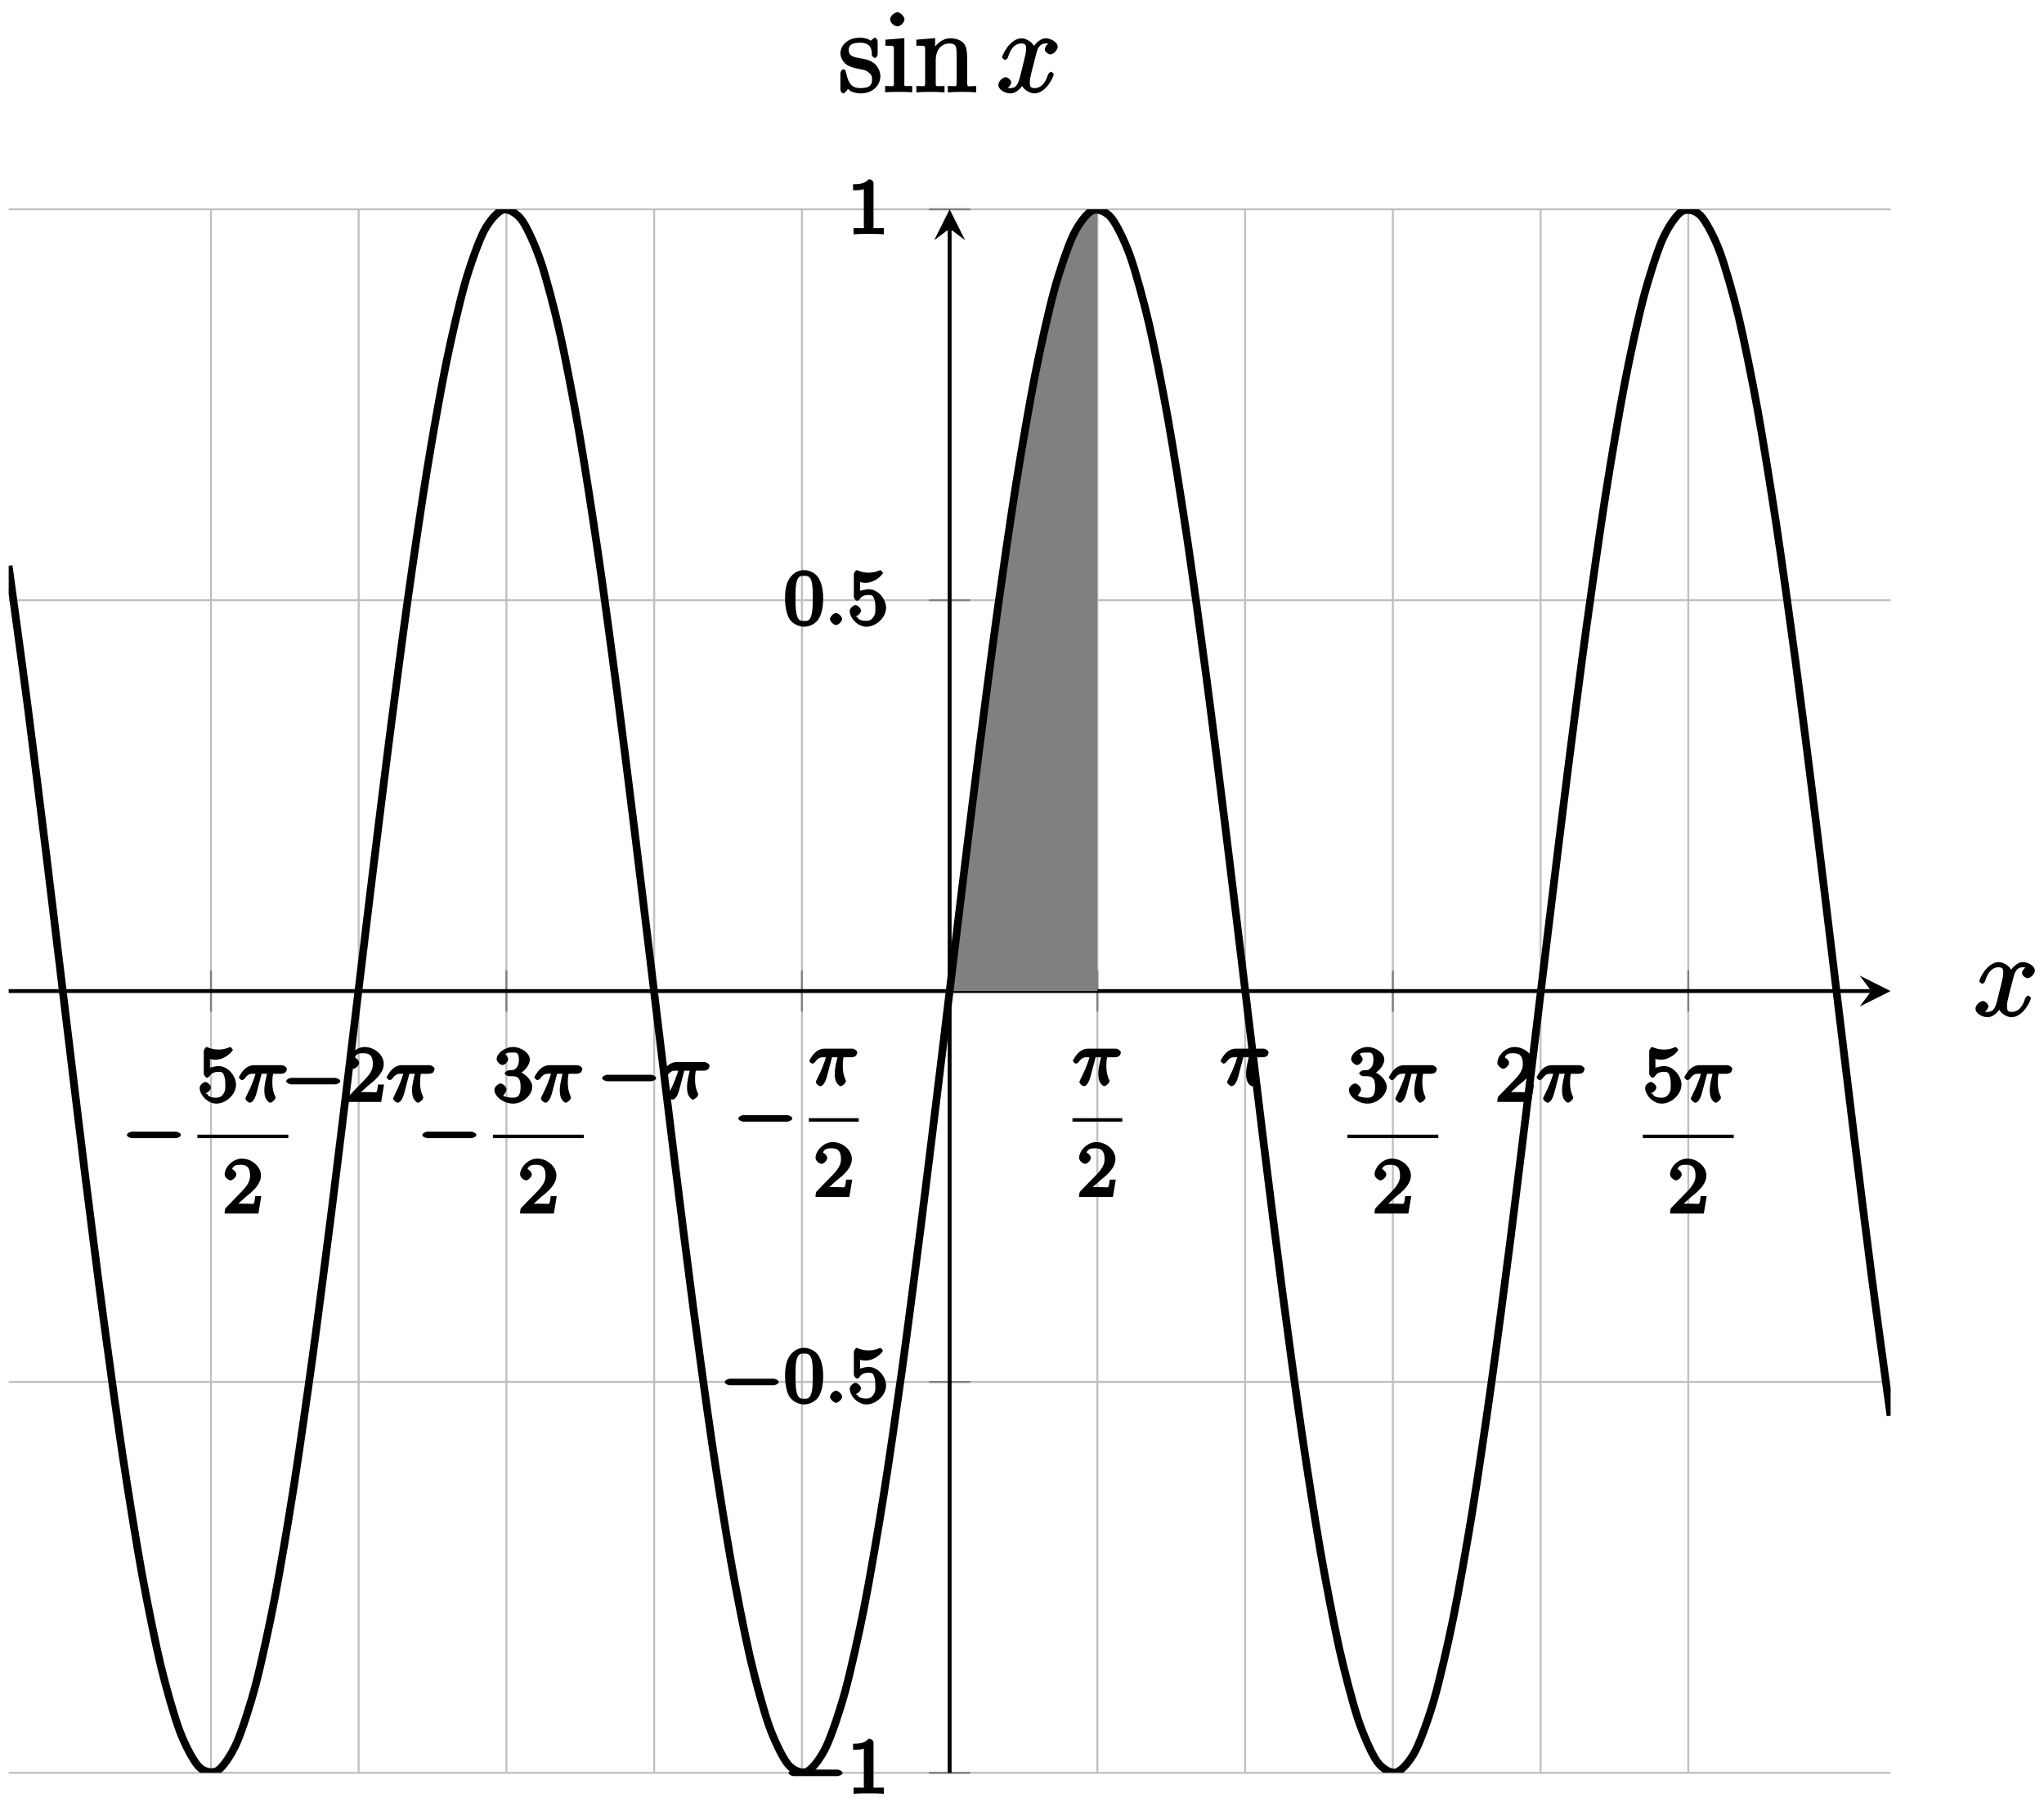 <?xml version="1.0" encoding="UTF-8"?>
<svg xmlns="http://www.w3.org/2000/svg" xmlns:xlink="http://www.w3.org/1999/xlink" width="211pt" height="186pt" viewBox="0 0 211 186" version="1.1">
<defs>
<g>
<symbol overflow="visible" id="glyph0-0">
<path style="stroke:none;" d=""/>
</symbol>
<symbol overflow="visible" id="glyph0-1">
<path style="stroke:none;" d="M 5.562 -1.812 C 5.703 -1.812 6.078 -1.953 6.078 -2.141 C 6.078 -2.328 5.703 -2.484 5.562 -2.484 L 1 -2.484 C 0.875 -2.484 0.5 -2.328 0.5 -2.141 C 0.5 -1.953 0.875 -1.812 1 -1.812 Z M 5.562 -1.812 "/>
</symbol>
<symbol overflow="visible" id="glyph1-0">
<path style="stroke:none;" d=""/>
</symbol>
<symbol overflow="visible" id="glyph1-1">
<path style="stroke:none;" d="M 1.109 -4.484 C 1.219 -4.453 1.531 -4.359 1.875 -4.359 C 2.875 -4.359 3.656 -5.25 3.656 -5.375 C 3.656 -5.453 3.422 -5.672 3.375 -5.672 C 3.359 -5.672 3.219 -5.609 3.172 -5.594 C 2.969 -5.5 2.594 -5.406 2.172 -5.406 C 1.703 -5.406 1.312 -5.531 1.125 -5.609 C 1.109 -5.609 0.969 -5.672 0.953 -5.672 C 0.859 -5.672 0.656 -5.391 0.656 -5.25 L 0.656 -2.922 C 0.656 -2.766 0.859 -2.5 0.984 -2.5 C 1.047 -2.5 1.188 -2.578 1.234 -2.641 C 1.328 -2.766 1.5 -3.109 2.188 -3.109 C 2.625 -3.109 2.656 -2.938 2.719 -2.781 C 2.859 -2.5 2.875 -2.125 2.875 -1.812 C 2.875 -1.516 2.922 -1.219 2.703 -0.875 C 2.547 -0.625 2.359 -0.438 1.938 -0.438 C 1.422 -0.438 1.094 -0.578 1.016 -0.828 C 0.75 -0.906 0.812 -0.906 0.812 -0.906 C 1.031 -0.906 1.391 -1.234 1.391 -1.484 C 1.391 -1.781 0.984 -2.062 0.828 -2.062 C 0.672 -2.062 0.234 -1.797 0.234 -1.453 C 0.234 -0.734 1.047 0.172 1.953 0.172 C 2.953 0.172 3.984 -0.781 3.984 -1.781 C 3.984 -2.703 3.125 -3.703 2.188 -3.703 C 1.797 -3.703 1.281 -3.516 1.297 -3.531 L 1.297 -4.422 Z M 1.109 -4.484 "/>
</symbol>
<symbol overflow="visible" id="glyph1-2">
<path style="stroke:none;" d="M 2.375 -1.688 C 2.5 -1.797 2.844 -2.062 2.969 -2.172 C 3.453 -2.625 3.984 -3.203 3.984 -3.922 C 3.984 -4.875 3 -5.672 2.016 -5.672 C 1.047 -5.672 0.234 -4.75 0.234 -4.047 C 0.234 -3.656 0.734 -3.422 0.844 -3.422 C 1.016 -3.422 1.438 -3.719 1.438 -4.031 C 1.438 -4.438 0.859 -4.625 1.016 -4.625 C 1.172 -5.016 1.531 -5.031 1.922 -5.031 C 2.656 -5.031 2.859 -4.594 2.859 -3.922 C 2.859 -3.094 2.328 -2.609 1.391 -1.656 L 0.375 -0.609 C 0.281 -0.531 0.234 -0.375 0.234 0 L 3.719 0 L 4.016 -1.797 L 3.391 -1.797 C 3.344 -1.453 3.328 -1.172 3.234 -1.031 C 3.188 -0.969 2.719 -1.016 2.594 -1.016 L 1.172 -1.016 L 1.297 -0.703 Z M 2.375 -1.688 "/>
</symbol>
<symbol overflow="visible" id="glyph1-3">
<path style="stroke:none;" d="M 2.016 -2.656 C 2.641 -2.656 2.859 -2.375 2.859 -1.547 C 2.859 -0.547 2.484 -0.438 2.062 -0.438 C 1.625 -0.438 1.141 -0.547 1.078 -0.656 C 1.031 -0.656 1.406 -1.016 1.406 -1.281 C 1.406 -1.531 1.047 -1.906 0.781 -1.906 C 0.578 -1.906 0.156 -1.578 0.156 -1.266 C 0.156 -0.516 1.156 0.172 2.078 0.172 C 3.125 0.172 4.062 -0.75 4.062 -1.547 C 4.062 -2.203 3.344 -3 2.531 -3.172 L 2.531 -2.812 C 3.156 -3.031 3.812 -3.75 3.812 -4.391 C 3.812 -5.031 2.922 -5.672 2.094 -5.672 C 1.234 -5.672 0.391 -5.016 0.391 -4.422 C 0.391 -4.125 0.781 -3.812 1 -3.812 C 1.25 -3.812 1.578 -4.172 1.578 -4.406 C 1.578 -4.688 1.141 -4.984 1.328 -4.984 C 1.438 -5.125 1.922 -5.094 2.062 -5.094 C 2.266 -5.094 2.688 -5.219 2.688 -4.391 C 2.688 -3.828 2.516 -3.625 2.406 -3.5 C 2.156 -3.25 2.109 -3.297 1.625 -3.266 C 1.469 -3.25 1.219 -3.062 1.219 -2.953 C 1.219 -2.844 1.484 -2.656 1.625 -2.656 Z M 2.016 -2.656 "/>
</symbol>
<symbol overflow="visible" id="glyph1-4">
<path style="stroke:none;" d="M 2.688 -5.266 C 2.688 -5.469 2.484 -5.672 2.188 -5.672 C 1.812 -5.297 1.516 -5.156 0.578 -5.156 L 0.578 -4.531 C 0.984 -4.531 1.406 -4.531 1.688 -4.656 L 1.688 -0.844 C 1.688 -0.547 1.844 -0.625 1.094 -0.625 L 0.625 -0.625 L 0.625 0.016 C 1.141 -0.031 1.828 -0.031 2.188 -0.031 C 2.547 -0.031 3.234 -0.031 3.75 0.016 L 3.75 -0.625 L 3.281 -0.625 C 2.531 -0.625 2.688 -0.547 2.688 -0.844 Z M 2.688 -5.266 "/>
</symbol>
<symbol overflow="visible" id="glyph1-5">
<path style="stroke:none;" d="M 4.078 -2.719 C 4.078 -3.578 3.938 -4.219 3.672 -4.734 C 3.328 -5.438 2.547 -5.672 2.109 -5.672 C 1.109 -5.672 0.609 -4.859 0.5 -4.641 L 0.438 -4.516 C 0.156 -3.922 0.141 -3.141 0.141 -2.719 C 0.141 -2.203 0.219 -1.266 0.594 -0.625 C 0.969 -0.047 1.688 0.172 2.109 0.172 C 2.5 0.172 3.312 -0.016 3.703 -0.797 C 4 -1.375 4.078 -2.203 4.078 -2.719 Z M 2.109 -0.422 C 1.844 -0.422 1.469 -0.359 1.312 -1.203 C 1.219 -1.656 1.219 -2.406 1.219 -2.828 C 1.219 -3.375 1.219 -3.922 1.312 -4.359 C 1.469 -5.172 1.906 -5.078 2.109 -5.078 C 2.375 -5.078 2.734 -5.125 2.906 -4.406 C 3 -3.953 3 -3.359 3 -2.828 C 3 -2.344 3 -1.641 2.906 -1.188 C 2.734 -0.344 2.375 -0.422 2.109 -0.422 Z M 2.109 -0.422 "/>
</symbol>
<symbol overflow="visible" id="glyph2-0">
<path style="stroke:none;" d=""/>
</symbol>
<symbol overflow="visible" id="glyph2-1">
<path style="stroke:none;" d="M 2.266 -2.906 L 2.953 -2.906 C 2.828 -2.359 2.672 -1.781 2.672 -1.188 C 2.672 -1.125 2.672 -0.781 2.766 -0.5 C 2.875 -0.172 3.141 0.078 3.281 0.078 C 3.453 0.078 3.828 -0.25 3.828 -0.453 C 3.828 -0.5 3.812 -0.516 3.781 -0.594 C 3.625 -0.953 3.5 -1.344 3.5 -1.984 C 3.5 -2.172 3.5 -2.516 3.578 -2.906 L 4.406 -2.906 C 4.531 -2.906 4.734 -2.969 4.828 -3.031 C 4.922 -3.109 5 -3.344 5 -3.391 C 5 -3.625 4.609 -3.797 4.484 -3.797 L 1.609 -3.797 C 1.438 -3.797 1 -3.75 0.609 -3.359 C 0.312 -3.078 0.047 -2.578 0.047 -2.531 C 0.047 -2.453 0.281 -2.25 0.344 -2.25 C 0.438 -2.25 0.578 -2.328 0.625 -2.391 C 1.016 -2.969 1.359 -2.906 1.531 -2.906 L 1.766 -2.906 C 1.578 -2.25 1.219 -1.406 1 -0.984 C 0.812 -0.578 0.719 -0.422 0.719 -0.344 C 0.719 -0.188 1.047 0.078 1.172 0.078 C 1.484 0.078 1.75 -0.406 1.906 -1.062 L 2.391 -2.906 Z M 2.266 -2.906 "/>
</symbol>
<symbol overflow="visible" id="glyph2-2">
<path style="stroke:none;" d="M 1.797 -0.625 C 1.797 -0.891 1.391 -1.25 1.172 -1.25 C 0.922 -1.25 0.547 -0.859 0.547 -0.625 C 0.547 -0.359 0.953 0 1.172 0 C 1.422 0 1.797 -0.391 1.797 -0.625 Z M 1.797 -0.625 "/>
</symbol>
<symbol overflow="visible" id="glyph3-0">
<path style="stroke:none;" d=""/>
</symbol>
<symbol overflow="visible" id="glyph3-1">
<path style="stroke:none;" d="M 5.672 -5.172 C 5.281 -5.109 4.969 -4.656 4.969 -4.438 C 4.969 -4.141 5.359 -3.906 5.531 -3.906 C 5.891 -3.906 6.297 -4.359 6.297 -4.688 C 6.297 -5.188 5.562 -5.562 5.062 -5.562 C 4.344 -5.562 3.766 -4.703 3.656 -4.469 L 3.984 -4.469 C 3.703 -5.359 2.812 -5.562 2.594 -5.562 C 1.375 -5.562 0.562 -3.844 0.562 -3.578 C 0.562 -3.531 0.781 -3.328 0.859 -3.328 C 0.953 -3.328 1.094 -3.438 1.156 -3.578 C 1.562 -4.922 2.219 -5.031 2.562 -5.031 C 3.094 -5.031 3.031 -4.672 3.031 -4.391 C 3.031 -4.125 2.969 -3.844 2.828 -3.281 L 2.422 -1.641 C 2.234 -0.922 2.062 -0.422 1.422 -0.422 C 1.359 -0.422 1.172 -0.375 0.922 -0.531 L 0.812 -0.281 C 1.25 -0.359 1.5 -0.859 1.5 -1 C 1.5 -1.25 1.156 -1.547 0.938 -1.547 C 0.641 -1.547 0.172 -1.141 0.172 -0.75 C 0.172 -0.25 0.891 0.125 1.406 0.125 C 1.984 0.125 2.5 -0.375 2.75 -0.859 L 2.469 -0.969 C 2.672 -0.266 3.438 0.125 3.875 0.125 C 5.094 0.125 5.891 -1.594 5.891 -1.859 C 5.891 -1.906 5.688 -2.109 5.625 -2.109 C 5.516 -2.109 5.328 -1.906 5.297 -1.812 C 4.969 -0.75 4.453 -0.422 3.906 -0.422 C 3.484 -0.422 3.422 -0.578 3.422 -1.062 C 3.422 -1.328 3.469 -1.516 3.656 -2.312 L 4.078 -3.938 C 4.25 -4.656 4.5 -5.031 5.062 -5.031 C 5.078 -5.031 5.297 -5.062 5.547 -4.906 Z M 5.672 -5.172 "/>
</symbol>
<symbol overflow="visible" id="glyph4-0">
<path style="stroke:none;" d=""/>
</symbol>
<symbol overflow="visible" id="glyph4-1">
<path style="stroke:none;" d="M 4.078 -5.203 C 4.078 -5.422 3.922 -5.625 3.797 -5.625 C 3.703 -5.625 3.359 -5.312 3.359 -5.312 C 3.125 -5.516 2.656 -5.625 2.266 -5.625 C 0.828 -5.625 0.234 -4.688 0.234 -4.031 C 0.234 -3.891 0.281 -3.375 0.734 -2.953 C 1.109 -2.625 1.641 -2.5 2.188 -2.391 C 2.844 -2.266 2.875 -2.266 3.172 -2.016 C 3.391 -1.844 3.5 -1.688 3.5 -1.344 C 3.5 -0.844 3.375 -0.422 2.312 -0.422 C 1.531 -0.422 1.109 -0.719 0.844 -1.906 C 0.797 -2.125 0.75 -2.25 0.734 -2.266 C 0.719 -2.312 0.562 -2.359 0.531 -2.359 C 0.391 -2.359 0.234 -2.141 0.234 -1.922 L 0.234 -0.297 C 0.234 -0.078 0.391 0.125 0.516 0.125 C 0.578 0.125 0.688 0.078 0.891 -0.172 C 0.953 -0.266 0.953 -0.281 1.016 -0.344 C 1.359 0.078 2.125 0.125 2.328 0.125 C 3.578 0.125 4.359 -0.719 4.359 -1.656 C 4.359 -2.312 3.922 -2.797 3.812 -2.906 C 3.375 -3.281 2.953 -3.391 2.156 -3.531 C 1.812 -3.609 1.094 -3.625 1.094 -4.344 C 1.094 -4.703 1.188 -5.109 2.266 -5.109 C 3.562 -5.109 3.469 -4.141 3.484 -3.781 C 3.5 -3.688 3.75 -3.531 3.797 -3.531 C 3.922 -3.531 4.078 -3.734 4.078 -3.953 Z M 4.078 -5.203 "/>
</symbol>
<symbol overflow="visible" id="glyph4-2">
<path style="stroke:none;" d="M 2.234 -7.5 C 2.234 -7.812 1.828 -8.25 1.5 -8.25 C 1.188 -8.25 0.75 -7.844 0.75 -7.516 C 0.75 -7.156 1.203 -6.797 1.5 -6.797 C 1.859 -6.797 2.234 -7.25 2.234 -7.5 Z M 0.266 -5.281 L 0.266 -4.797 C 1.188 -4.797 1.141 -4.859 1.141 -4.281 L 1.141 -1.031 C 1.141 -0.484 1.172 -0.641 0.234 -0.641 L 0.234 0.016 C 0.734 -0.031 1.297 -0.031 1.656 -0.031 C 1.781 -0.031 2.469 -0.031 3.031 0.016 L 3.031 -0.641 C 2.109 -0.641 2.219 -0.547 2.219 -1.016 L 2.219 -5.578 L 0.266 -5.422 Z M 0.266 -5.281 "/>
</symbol>
<symbol overflow="visible" id="glyph4-3">
<path style="stroke:none;" d="M 5.469 -3.047 C 5.469 -4.156 5.422 -4.609 5.156 -4.984 C 4.812 -5.453 4.141 -5.562 3.734 -5.562 C 2.562 -5.562 1.953 -4.422 1.906 -4.344 L 2.156 -4.344 L 2.156 -5.578 L 0.219 -5.422 L 0.219 -4.797 C 1.188 -4.797 1.125 -4.859 1.125 -4.266 L 1.125 -1.031 C 1.125 -0.484 1.156 -0.641 0.219 -0.641 L 0.219 0.031 C 0.688 -0.031 1.344 -0.031 1.672 -0.031 C 2.016 -0.031 2.672 -0.031 3.125 0.031 L 3.125 -0.641 C 2.219 -0.641 2.219 -0.484 2.219 -1.031 L 2.219 -3.25 C 2.219 -4.5 2.891 -5.031 3.641 -5.031 C 4.375 -5.031 4.375 -4.562 4.375 -3.844 L 4.375 -1.031 C 4.375 -0.484 4.406 -0.641 3.469 -0.641 L 3.469 0.031 C 3.938 -0.031 4.594 -0.031 4.922 -0.031 C 5.266 -0.031 5.922 -0.031 6.391 0.031 L 6.391 -0.641 C 5.625 -0.641 5.484 -0.484 5.469 -0.844 Z M 5.469 -3.047 "/>
</symbol>
</g>
<clipPath id="clip1">
  <path d="M 98 21.605 L 114 21.605 L 114 103 L 98 103 Z M 98 21.605 "/>
</clipPath>
<clipPath id="clip2">
  <path d="M 0.895 21.605 L 195.168 21.605 L 195.168 183.004 L 0.895 183.004 Z M 0.895 21.605 "/>
</clipPath>
</defs>
<g id="surface1">
<path style="fill:none;stroke-width:0.199;stroke-linecap:butt;stroke-linejoin:miter;stroke:rgb(75%,75%,75%);stroke-opacity:1;stroke-miterlimit:10;" d="M 20.883 -0.001 L 20.883 161.398 M 36.133 -0.001 L 36.133 161.398 M 51.383 -0.001 L 51.383 161.398 M 66.637 -0.001 L 66.637 161.398 M 81.887 -0.001 L 81.887 161.398 M 112.387 -0.001 L 112.387 161.398 M 127.637 -0.001 L 127.637 161.398 M 142.887 -0.001 L 142.887 161.398 M 158.137 -0.001 L 158.137 161.398 M 173.387 -0.001 L 173.387 161.398 " transform="matrix(1,0,0,-1,0.894,183.003)"/>
<path style="fill:none;stroke-width:0.199;stroke-linecap:butt;stroke-linejoin:miter;stroke:rgb(75%,75%,75%);stroke-opacity:1;stroke-miterlimit:10;" d="M 0.001 -0.001 L 194.274 -0.001 M 0.001 40.351 L 194.274 40.351 M 0.001 121.046 L 194.274 121.046 M 0.001 161.398 L 194.274 161.398 " transform="matrix(1,0,0,-1,0.894,183.003)"/>
<path style="fill:none;stroke-width:0.199;stroke-linecap:butt;stroke-linejoin:miter;stroke:rgb(50%,50%,50%);stroke-opacity:1;stroke-miterlimit:10;" d="M 20.883 78.573 L 20.883 82.823 M 36.133 78.573 L 36.133 82.823 M 51.383 78.573 L 51.383 82.823 M 66.637 78.573 L 66.637 82.823 M 81.887 78.573 L 81.887 82.823 M 112.387 78.573 L 112.387 82.823 M 127.637 78.573 L 127.637 82.823 M 142.887 78.573 L 142.887 82.823 M 158.137 78.573 L 158.137 82.823 M 173.387 78.573 L 173.387 82.823 " transform="matrix(1,0,0,-1,0.894,183.003)"/>
<path style="fill:none;stroke-width:0.199;stroke-linecap:butt;stroke-linejoin:miter;stroke:rgb(50%,50%,50%);stroke-opacity:1;stroke-miterlimit:10;" d="M 95.008 -0.001 L 99.262 -0.001 M 95.008 40.351 L 99.262 40.351 M 95.008 121.046 L 99.262 121.046 M 95.008 161.398 L 99.262 161.398 " transform="matrix(1,0,0,-1,0.894,183.003)"/>
<path style="fill:none;stroke-width:0.399;stroke-linecap:butt;stroke-linejoin:miter;stroke:rgb(0%,0%,0%);stroke-opacity:1;stroke-miterlimit:10;" d="M 0.001 80.698 L 192.278 80.698 " transform="matrix(1,0,0,-1,0.894,183.003)"/>
<path style=" stroke:none;fill-rule:nonzero;fill:rgb(0%,0%,0%);fill-opacity:1;" d="M 195.168 102.305 L 191.977 100.711 L 193.172 102.305 L 191.977 103.898 "/>
<path style="fill:none;stroke-width:0.399;stroke-linecap:butt;stroke-linejoin:miter;stroke:rgb(0%,0%,0%);stroke-opacity:1;stroke-miterlimit:10;" d="M 97.137 -0.001 L 97.137 159.405 " transform="matrix(1,0,0,-1,0.894,183.003)"/>
<path style=" stroke:none;fill-rule:nonzero;fill:rgb(0%,0%,0%);fill-opacity:1;" d="M 98.031 21.605 L 96.438 24.793 L 98.031 23.598 L 99.625 24.793 "/>
<g clip-path="url(#clip1)" clip-rule="nonzero">
<path style=" stroke:none;fill-rule:nonzero;fill:rgb(50%,50%,50%);fill-opacity:1;" d="M 98.031 102.324 C 98.383 99.363 98.734 96.43 99.008 94.207 C 99.551 89.734 100.426 82.551 100.969 78.262 C 101.512 73.973 102.387 67.227 102.93 63.293 C 103.477 59.363 104.348 53.332 104.895 49.914 C 105.438 46.5 106.312 41.426 106.855 38.664 C 107.398 35.902 108.273 32 108.816 30.004 C 109.363 28.012 110.234 25.434 110.781 24.285 C 111.324 23.137 112.199 21.988 112.742 21.738 C 112.898 21.664 113.086 21.641 113.281 21.66 L 113.281 102.305 L 98.031 102.305 Z M 98.031 102.324 "/>
</g>
<g style="fill:rgb(0%,0%,0%);fill-opacity:1;">
  <use xlink:href="#glyph0-1" x="12.598" y="119.301"/>
</g>
<g style="fill:rgb(0%,0%,0%);fill-opacity:1;">
  <use xlink:href="#glyph1-1" x="20.38" y="113.751"/>
</g>
<g style="fill:rgb(0%,0%,0%);fill-opacity:1;">
  <use xlink:href="#glyph2-1" x="24.614" y="113.751"/>
</g>
<path style="fill:none;stroke-width:0.359;stroke-linecap:butt;stroke-linejoin:miter;stroke:rgb(0%,0%,0%);stroke-opacity:1;stroke-miterlimit:10;" d="M 56.675 -169.011 L 66.058 -169.011 " transform="matrix(1,0,0,-1,-36.296,-51.702)"/>
<g style="fill:rgb(0%,0%,0%);fill-opacity:1;">
  <use xlink:href="#glyph1-2" x="22.955" y="125.272"/>
</g>
<g style="fill:rgb(0%,0%,0%);fill-opacity:1;">
  <use xlink:href="#glyph0-1" x="29.044" y="113.751"/>
</g>
<g style="fill:rgb(0%,0%,0%);fill-opacity:1;">
  <use xlink:href="#glyph1-2" x="35.631" y="113.751"/>
</g>
<g style="fill:rgb(0%,0%,0%);fill-opacity:1;">
  <use xlink:href="#glyph2-1" x="39.865" y="113.751"/>
</g>
<g style="fill:rgb(0%,0%,0%);fill-opacity:1;">
  <use xlink:href="#glyph0-1" x="43.099" y="119.301"/>
</g>
<g style="fill:rgb(0%,0%,0%);fill-opacity:1;">
  <use xlink:href="#glyph1-3" x="50.881" y="113.751"/>
</g>
<g style="fill:rgb(0%,0%,0%);fill-opacity:1;">
  <use xlink:href="#glyph2-1" x="55.115" y="113.751"/>
</g>
<path style="fill:none;stroke-width:0.359;stroke-linecap:butt;stroke-linejoin:miter;stroke:rgb(0%,0%,0%);stroke-opacity:1;stroke-miterlimit:10;" d="M 56.678 -169.011 L 66.061 -169.011 " transform="matrix(1,0,0,-1,-5.795,-51.702)"/>
<g style="fill:rgb(0%,0%,0%);fill-opacity:1;">
  <use xlink:href="#glyph1-2" x="53.456" y="125.272"/>
</g>
<g style="fill:rgb(0%,0%,0%);fill-opacity:1;">
  <use xlink:href="#glyph0-1" x="61.662" y="113.43"/>
</g>
<g style="fill:rgb(0%,0%,0%);fill-opacity:1;">
  <use xlink:href="#glyph2-1" x="68.249" y="113.43"/>
</g>
<g style="fill:rgb(0%,0%,0%);fill-opacity:1;">
  <use xlink:href="#glyph0-1" x="75.716" y="117.596"/>
</g>
<g style="fill:rgb(0%,0%,0%);fill-opacity:1;">
  <use xlink:href="#glyph2-1" x="83.498" y="112.046"/>
</g>
<path style="fill:none;stroke-width:0.359;stroke-linecap:butt;stroke-linejoin:miter;stroke:rgb(0%,0%,0%);stroke-opacity:1;stroke-miterlimit:10;" d="M 56.674 -169.012 L 61.826 -169.012 " transform="matrix(1,0,0,-1,26.822,-53.407)"/>
<g style="fill:rgb(0%,0%,0%);fill-opacity:1;">
  <use xlink:href="#glyph1-2" x="83.955" y="123.567"/>
</g>
<g style="fill:rgb(0%,0%,0%);fill-opacity:1;">
  <use xlink:href="#glyph2-1" x="110.706" y="112.046"/>
</g>
<path style="fill:none;stroke-width:0.359;stroke-linecap:butt;stroke-linejoin:miter;stroke:rgb(0%,0%,0%);stroke-opacity:1;stroke-miterlimit:10;" d="M 50.091 -169.012 L 55.239 -169.012 " transform="matrix(1,0,0,-1,60.616,-53.407)"/>
<g style="fill:rgb(0%,0%,0%);fill-opacity:1;">
  <use xlink:href="#glyph1-2" x="111.163" y="123.567"/>
</g>
<g style="fill:rgb(0%,0%,0%);fill-opacity:1;">
  <use xlink:href="#glyph2-1" x="125.956" y="112.046"/>
</g>
<g style="fill:rgb(0%,0%,0%);fill-opacity:1;">
  <use xlink:href="#glyph1-3" x="139.09" y="113.751"/>
</g>
<g style="fill:rgb(0%,0%,0%);fill-opacity:1;">
  <use xlink:href="#glyph2-1" x="143.324" y="113.751"/>
</g>
<path style="fill:none;stroke-width:0.359;stroke-linecap:butt;stroke-linejoin:miter;stroke:rgb(0%,0%,0%);stroke-opacity:1;stroke-miterlimit:10;" d="M 50.09 -169.011 L 59.473 -169.011 " transform="matrix(1,0,0,-1,89,-51.702)"/>
<g style="fill:rgb(0%,0%,0%);fill-opacity:1;">
  <use xlink:href="#glyph1-2" x="141.664" y="125.272"/>
</g>
<g style="fill:rgb(0%,0%,0%);fill-opacity:1;">
  <use xlink:href="#glyph1-2" x="154.34" y="113.751"/>
</g>
<g style="fill:rgb(0%,0%,0%);fill-opacity:1;">
  <use xlink:href="#glyph2-1" x="158.574" y="113.751"/>
</g>
<g style="fill:rgb(0%,0%,0%);fill-opacity:1;">
  <use xlink:href="#glyph1-1" x="169.591" y="113.751"/>
</g>
<g style="fill:rgb(0%,0%,0%);fill-opacity:1;">
  <use xlink:href="#glyph2-1" x="173.825" y="113.751"/>
</g>
<path style="fill:none;stroke-width:0.359;stroke-linecap:butt;stroke-linejoin:miter;stroke:rgb(0%,0%,0%);stroke-opacity:1;stroke-miterlimit:10;" d="M 50.089 -169.011 L 59.472 -169.011 " transform="matrix(1,0,0,-1,119.501,-51.702)"/>
<g style="fill:rgb(0%,0%,0%);fill-opacity:1;">
  <use xlink:href="#glyph1-2" x="172.165" y="125.272"/>
</g>
<g style="fill:rgb(0%,0%,0%);fill-opacity:1;">
  <use xlink:href="#glyph0-1" x="80.899" y="185.156"/>
</g>
<g style="fill:rgb(0%,0%,0%);fill-opacity:1;">
  <use xlink:href="#glyph1-4" x="87.486" y="185.156"/>
</g>
<g style="fill:rgb(0%,0%,0%);fill-opacity:1;">
  <use xlink:href="#glyph0-1" x="74.313" y="144.807"/>
</g>
<g style="fill:rgb(0%,0%,0%);fill-opacity:1;">
  <use xlink:href="#glyph1-5" x="80.9" y="144.807"/>
</g>
<g style="fill:rgb(0%,0%,0%);fill-opacity:1;">
  <use xlink:href="#glyph2-2" x="85.134" y="144.807"/>
</g>
<g style="fill:rgb(0%,0%,0%);fill-opacity:1;">
  <use xlink:href="#glyph1-1" x="87.486" y="144.807"/>
</g>
<g style="fill:rgb(0%,0%,0%);fill-opacity:1;">
  <use xlink:href="#glyph1-5" x="80.899" y="64.524"/>
</g>
<g style="fill:rgb(0%,0%,0%);fill-opacity:1;">
  <use xlink:href="#glyph2-2" x="85.133" y="64.524"/>
</g>
<g style="fill:rgb(0%,0%,0%);fill-opacity:1;">
  <use xlink:href="#glyph1-1" x="87.486" y="64.524"/>
</g>
<g style="fill:rgb(0%,0%,0%);fill-opacity:1;">
  <use xlink:href="#glyph1-4" x="87.486" y="24.175"/>
</g>
<g clip-path="url(#clip2)" clip-rule="nonzero">
<path style="fill:none;stroke-width:0.797;stroke-linecap:butt;stroke-linejoin:miter;stroke:rgb(0%,0%,0%);stroke-opacity:1;stroke-miterlimit:10;" d="M 0.001 124.597 C 0.001 124.597 1.419 114.304 1.961 110.12 C 2.508 105.937 3.379 98.87 3.926 94.444 C 4.469 90.019 5.34 82.702 5.887 78.214 C 6.43 73.722 7.305 66.452 7.848 62.081 C 8.395 57.71 9.266 50.78 9.813 46.706 C 10.356 42.632 11.227 36.327 11.774 32.714 C 12.317 29.101 13.192 23.675 13.735 20.671 C 14.282 17.667 15.153 13.343 15.7 11.069 C 16.243 8.8 17.118 5.749 17.661 4.304 C 18.204 2.855 19.079 1.206 19.622 0.64 C 20.169 0.077 21.04 -0.102 21.586 0.237 C 22.129 0.581 23.004 1.87 23.547 3.105 C 24.09 4.335 24.965 7.05 25.508 9.128 C 26.055 11.202 26.926 15.226 27.473 18.062 C 28.016 20.894 28.891 26.069 29.434 29.542 C 29.977 33.019 30.852 39.128 31.395 43.105 C 31.942 47.077 32.813 53.878 33.36 58.194 C 33.903 62.507 34.778 69.726 35.321 74.202 C 35.864 78.679 36.739 86.011 37.282 90.468 C 37.829 94.929 38.7 102.081 39.247 106.343 C 39.79 110.601 40.665 117.288 41.208 121.175 C 41.751 125.062 42.626 130.999 43.169 134.355 C 43.715 137.71 44.586 142.671 45.133 145.358 C 45.676 148.046 46.551 151.819 47.094 153.73 C 47.637 155.64 48.512 158.073 49.055 159.132 C 49.602 160.187 50.473 161.183 51.02 161.343 C 51.563 161.503 52.438 161.019 52.981 160.276 C 53.524 159.53 54.399 157.589 54.942 155.968 C 55.489 154.351 56.36 151.03 56.907 148.605 C 57.45 146.179 58.325 141.612 58.868 138.476 C 59.411 135.339 60.286 129.718 60.829 125.999 C 61.376 122.28 62.247 115.827 62.794 111.679 C 63.336 107.53 64.211 100.511 64.754 96.101 C 65.297 91.691 66.172 84.386 66.715 79.894 C 67.262 75.401 68.133 68.112 68.68 63.722 C 69.223 59.327 70.098 52.351 70.641 48.237 C 71.184 44.124 72.059 37.741 72.602 34.077 C 73.149 30.409 74.02 24.882 74.567 21.808 C 75.11 18.737 75.985 14.288 76.528 11.937 C 77.071 9.585 77.946 6.394 78.489 4.858 C 79.036 3.323 79.907 1.526 80.454 0.87 C 80.997 0.214 81.872 -0.122 82.415 0.128 C 82.958 0.374 83.833 1.515 84.376 2.659 C 84.922 3.804 85.793 6.374 86.34 8.366 C 86.883 10.358 87.758 14.253 88.301 17.015 C 88.844 19.773 89.719 24.839 90.262 28.253 C 90.809 31.667 91.68 37.691 92.227 41.624 C 92.77 45.554 93.645 52.296 94.188 56.585 C 94.731 60.874 95.606 68.058 96.149 72.526 C 96.696 76.995 97.567 84.327 98.114 88.796 C 98.657 93.269 99.532 100.452 100.075 104.741 C 100.618 109.03 101.493 115.776 102.036 119.71 C 102.583 123.64 103.454 129.671 104.001 133.089 C 104.543 136.503 105.418 141.577 105.961 144.339 C 106.504 147.101 107.379 151.003 107.922 152.999 C 108.469 154.991 109.34 157.569 109.887 158.718 C 110.43 159.866 111.305 161.015 111.848 161.265 C 112.391 161.519 113.266 161.187 113.809 160.534 C 114.356 159.882 115.227 158.093 115.774 156.562 C 116.317 155.03 117.192 151.847 117.735 149.499 C 118.278 147.148 119.153 142.71 119.696 139.64 C 120.243 136.573 121.114 131.046 121.661 127.382 C 122.204 123.718 123.079 117.339 123.622 113.226 C 124.168 109.116 125.04 102.14 125.583 97.749 C 126.129 93.355 127.001 86.069 127.547 81.577 C 128.09 77.085 128.965 69.78 129.508 65.37 C 130.055 60.956 130.926 53.937 131.469 49.784 C 132.016 45.636 132.887 39.179 133.434 35.456 C 133.977 31.737 134.852 26.112 135.395 22.972 C 135.942 19.835 136.813 15.265 137.356 12.835 C 137.903 10.401 138.774 7.077 139.321 5.452 C 139.864 3.831 140.739 1.882 141.282 1.132 C 141.829 0.386 142.7 -0.106 143.243 0.05 C 143.79 0.202 144.661 1.194 145.208 2.249 C 145.751 3.3 146.626 5.726 147.168 7.636 C 147.715 9.542 148.586 13.308 149.129 15.995 C 149.676 18.679 150.547 23.632 151.094 26.987 C 151.637 30.339 152.512 36.276 153.055 40.159 C 153.602 44.046 154.473 50.726 155.02 54.983 C 155.563 59.241 156.434 66.394 156.981 70.855 C 157.524 75.312 158.399 82.644 158.942 87.12 C 159.489 91.601 160.36 98.816 160.907 103.128 C 161.45 107.444 162.321 114.249 162.868 118.23 C 163.411 122.206 164.286 128.319 164.829 131.796 C 165.376 135.273 166.247 140.452 166.793 143.288 C 167.336 146.124 168.208 150.155 168.754 152.233 C 169.297 154.315 170.172 157.034 170.715 158.273 C 171.262 159.511 172.133 160.808 172.68 161.151 C 173.223 161.499 174.094 161.323 174.641 160.765 C 175.184 160.202 176.059 158.562 176.602 157.116 C 177.149 155.675 178.02 152.628 178.567 150.362 C 179.11 148.093 179.985 143.773 180.528 140.773 C 181.071 137.773 181.946 132.351 182.489 128.741 C 183.036 125.132 183.907 118.831 184.454 114.757 C 184.997 110.687 185.872 103.757 186.415 99.386 C 186.958 95.015 187.833 87.745 188.376 83.257 C 188.922 78.769 189.793 71.452 190.34 67.026 C 190.883 62.597 191.758 55.53 192.301 51.347 C 192.844 47.159 194.262 36.862 194.262 36.862 " transform="matrix(1,0,0,-1,0.894,183.003)"/>
</g>
<g style="fill:rgb(0%,0%,0%);fill-opacity:1;">
  <use xlink:href="#glyph3-1" x="203.758" y="104.879"/>
</g>
<g style="fill:rgb(0%,0%,0%);fill-opacity:1;">
  <use xlink:href="#glyph4-1" x="86.521" y="9.517"/>
  <use xlink:href="#glyph4-2" x="91.136" y="9.517"/>
  <use xlink:href="#glyph4-3" x="94.376" y="9.517"/>
</g>
<g style="fill:rgb(0%,0%,0%);fill-opacity:1;">
  <use xlink:href="#glyph3-1" x="102.886" y="9.517"/>
</g>
</g>
</svg>
